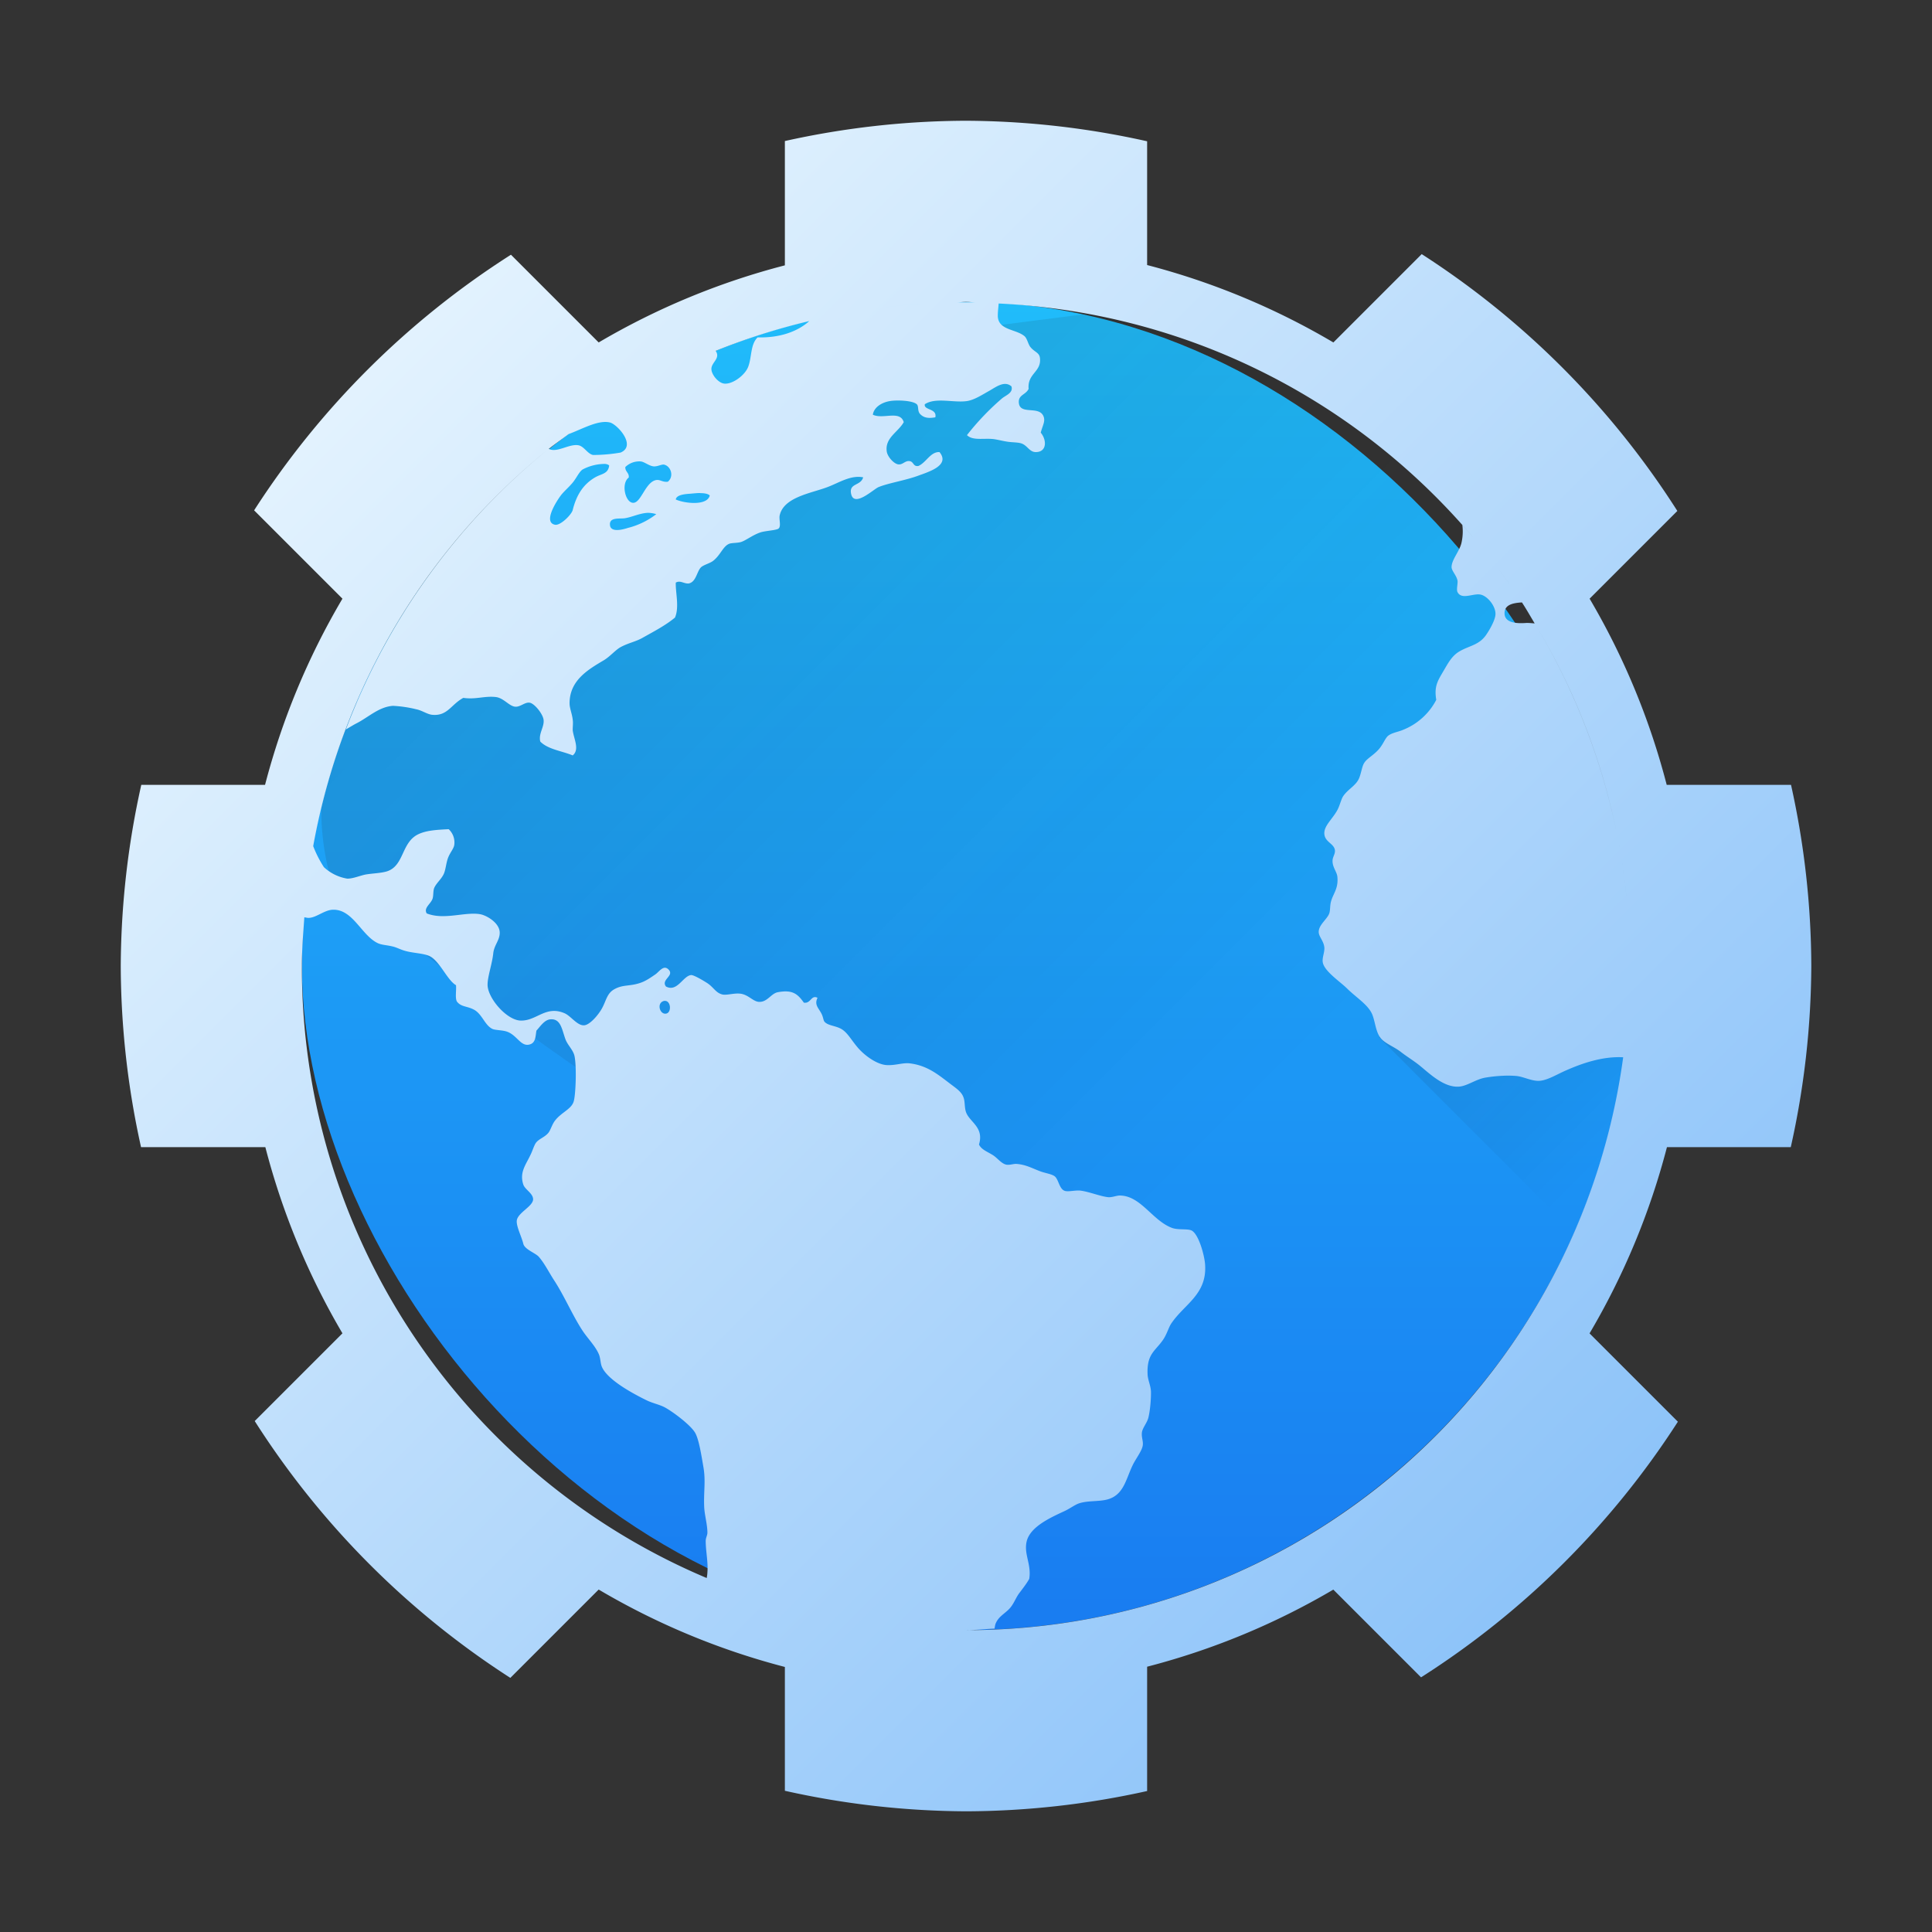 <svg xmlns="http://www.w3.org/2000/svg" xmlns:xlink="http://www.w3.org/1999/xlink" height="32" width="32"><rect width="100%" height="100%" fill="#333333" stroke="none"/><defs><linearGradient id="a"><stop offset="0" stop-color="#292c2f"/><stop offset="1" stop-opacity="0"/></linearGradient><linearGradient id="c" gradientUnits="userSpaceOnUse" x1="24" x2="24" y1="22" y2="6" gradientTransform="translate(-6 -3.25) scale(1.375)"><stop offset="0" stop-color="#197cf1"/><stop offset="1" stop-color="#20bcfa"/></linearGradient><linearGradient id="d" gradientUnits="userSpaceOnUse" x1="6.882" x2="19.465" xlink:href="#a" y1="3.153" y2="15.737" gradientTransform="translate(-6 -3.25) scale(1.375)"/><linearGradient id="e" gradientUnits="userSpaceOnUse" x1="20" x2="24" xlink:href="#a" y1="12.003" y2="16.003" gradientTransform="translate(-6 -3.25) scale(1.375)"/><linearGradient xlink:href="#b" id="f" x1="30" y1="30" x2="2" y2="2" gradientUnits="userSpaceOnUse"/><linearGradient id="b" gradientUnits="userSpaceOnUse" x2="0" y1="30" y2="2"><stop offset="0" stop-color="#7cbaf8"/><stop offset="1" stop-color="#f4fcff"/></linearGradient></defs><rect y="5" x="5" width="22" rx="11" height="22" fill="url(#c)"/><path d="M18.038 5.195l-2.338.299-3.248 1.875-1.18 2.045s-1.552 1.092-1.785 1.03c-1.978-.024-3.04.522-3.599 1.215a10.938 10.938 0 0 0-.566 1.726 4.21 4.21 0 0 0 .128 1.063c5.548 4.994 11.096 7.146 16.643 10.718a10.9 10.9 0 0 0 1.002-.754c.018-.013.034-.031.054-.046.282-.242.551-.501.808-.77.056-.06.11-.121.165-.182a10.945 10.945 0 0 0 1.375-1.866l.041-.071a10.993 10.993 0 0 0 1.434-4.935l.002-.015v-.002l-1.433-6a10.961 10.961 0 0 0-7.503-5.33z" opacity=".2" fill="url(#d)" fill-rule="evenodd"/><path d="M26.223 11.947l-3.382 5.233 3.235 3.236a10.999 10.999 0 0 0 .147-8.47z" opacity=".2" fill="url(#e)" fill-rule="evenodd"/><path d="M16 2a14 14 0 0 0-3 .336v2.059a12 12 0 0 0-3.084 1.277L8.463 4.219a14 14 0 0 0-4.254 4.234l1.463 1.463A12 12 0 0 0 4.39 13H2.34A14 14 0 0 0 2 16a14 14 0 0 0 .336 3h2.059a12 12 0 0 0 1.277 3.084l-1.453 1.453a14 14 0 0 0 4.234 4.254l1.463-1.463A12 12 0 0 0 13 27.61v2.051a14 14 0 0 0 3 .34 13.997 13.997 0 0 0 3-.336v-2.059a12 12 0 0 0 3.084-1.277l1.453 1.453a14 14 0 0 0 4.254-4.234l-1.463-1.463A12 12 0 0 0 27.61 19h2.051a14 14 0 0 0 .34-3 13.997 13.997 0 0 0-.336-3h-2.059a12 12 0 0 0-1.277-3.084l1.453-1.453a14 14 0 0 0-4.234-4.254l-1.463 1.463A12 12 0 0 0 19 4.39V2.34A14 14 0 0 0 16 2zm0 3c.051 0 .101.007.152.008h-.302a11.065 11.065 0 0 0-2.446.31c-.206.186-.513.28-.855.27-.124.118-.094.335-.16.496-.057.135-.255.282-.391.27-.1-.009-.215-.15-.215-.243 0-.112.157-.174.07-.3A10.935 10.935 0 0 0 9.42 7.189c.2-.074.418-.197.6-.2a.33.33 0 0 1 .084.009c.122.032.443.384.175.498a2.761 2.761 0 0 1-.455.04c-.093-.017-.149-.144-.244-.161-.155-.027-.354.13-.49.06.107-.086.22-.163.33-.246a10.931 10.931 0 0 1 2.434-1.378 10.926 10.926 0 0 1 1.55-.493 11.06 11.06 0 0 1 2.446-.31c.05 0 .1-.008.15-.008zm.541.027c3.06.148 5.78 1.53 7.68 3.668a.851.851 0 0 1-.016.303c-.037.146-.168.278-.162.404.01.065.081.129.098.215.008.047-.022.147 0 .19.068.132.254.02.375.04.118.019.255.188.254.321 0 .092-.088.248-.147.336-.117.179-.276.186-.443.281-.14.079-.201.212-.284.35-.088.15-.143.24-.107.457a1.059 1.059 0 0 1-.549.496c-.074.033-.175.046-.242.094-.054.038-.085.143-.162.23-.094.105-.193.147-.242.227-.039.062-.05.187-.092.27-.058.112-.179.166-.256.28-.034.054-.057.16-.096.23-.085.155-.23.265-.214.401.015.132.166.154.175.268.003.066-.042.106-.04.178.002.103.071.174.08.254.02.199-.069.277-.106.414-.018.066-.01.139-.027.191-.033.099-.173.188-.176.307-.002.084.087.152.094.27.002.082-.041.166-.026.241.028.146.288.317.402.43.153.151.35.269.417.43.055.136.056.314.162.416.078.075.206.124.306.2.095.075.199.137.3.216.163.128.408.382.669.363.135-.01.276-.12.43-.148.16-.028.364-.043.525-.028.122.014.247.086.375.08.135-.008.29-.107.443-.173.241-.106.592-.237.946-.217A10.965 10.965 0 0 1 16 27c.16 0 .315-.019.473-.025a.79.79 0 0 1 .013-.07c.048-.138.173-.182.254-.284.06-.076.089-.165.147-.24.063-.083.119-.156.16-.229.041-.244-.096-.416-.04-.63.065-.241.398-.388.632-.497.08-.038.164-.1.228-.123.162-.055.363-.023.512-.078.252-.092.277-.362.4-.592.06-.107.14-.216.149-.294.01-.07-.025-.133-.014-.215.014-.081.084-.153.107-.243.028-.116.043-.285.043-.416 0-.105-.05-.198-.056-.294-.017-.348.126-.389.256-.579.064-.093.09-.2.134-.267.216-.323.59-.479.563-.967-.008-.162-.11-.527-.229-.578-.068-.03-.222-.004-.32-.041-.316-.118-.505-.51-.834-.535-.07-.01-.134.027-.213.027-.13-.01-.328-.093-.472-.11-.091-.009-.213.028-.268 0-.084-.04-.093-.193-.16-.24-.055-.037-.16-.05-.242-.082-.132-.05-.236-.11-.389-.12-.047-.003-.107.021-.162.013-.085-.014-.152-.113-.229-.16-.097-.06-.187-.09-.228-.174.088-.289-.156-.37-.215-.537-.027-.078-.015-.174-.041-.242-.033-.1-.133-.159-.24-.242-.195-.149-.368-.288-.647-.323-.12-.015-.24.037-.388.028-.156-.01-.352-.148-.47-.282-.113-.13-.17-.247-.269-.31-.095-.06-.22-.057-.283-.12-.027-.025-.022-.07-.053-.134-.046-.096-.127-.15-.068-.268-.107-.055-.11.101-.227.08-.104-.148-.191-.217-.43-.173-.108.019-.17.156-.296.16-.105.008-.184-.116-.32-.135-.105-.014-.223.027-.297.014-.114-.024-.15-.12-.254-.188-.077-.05-.225-.136-.268-.135-.135.01-.23.289-.418.19-.09-.116.147-.176.041-.283-.082-.081-.152.036-.217.082-.074.05-.144.1-.226.132-.184.07-.3.032-.443.108-.134.069-.14.185-.215.322-.062.113-.203.275-.295.281-.113.01-.221-.155-.324-.199-.308-.133-.458.119-.713.121-.237.01-.574-.381-.563-.605.003-.135.077-.342.094-.51.014-.133.106-.215.107-.336.003-.165-.215-.29-.32-.31-.252-.046-.6.101-.889-.014-.055-.09.064-.154.096-.242.017-.051.008-.117.025-.172.032-.085.123-.152.163-.244.03-.069.036-.168.066-.254.034-.096.1-.16.107-.229a.301.301 0 0 0-.093-.254H7.43c-.222.011-.368.023-.494.08-.292.132-.236.524-.526.618-.1.031-.238.033-.35.052-.096.018-.21.07-.308.069a.743.743 0 0 1-.387-.19 1.844 1.844 0 0 1-.178-.35 11.08 11.08 0 0 0-.144 1.147 10.954 10.954 0 0 1 4.021-7.705 10.967 10.967 0 0 0-3.335 4.627c.064-.037.13-.079.187-.107.197-.104.364-.268.592-.284a1.994 1.994 0 0 1 .387.057c.101.02.183.086.271.092.248.02.306-.173.508-.281.209.03.349-.035.537-.014.13.014.222.152.322.16.085.008.16-.079.24-.066.08.012.217.185.23.28.017.122-.088.23-.054.364.128.13.357.154.537.229.119-.097.017-.276 0-.416-.001-.062.009-.118 0-.176-.01-.096-.051-.185-.052-.268-.002-.382.306-.561.562-.713.113-.066.2-.18.297-.228.137-.069.237-.083.35-.147.203-.114.379-.205.537-.335.074-.174.008-.407.013-.579.075-.044.137.022.215.014.123-.025.133-.199.203-.268.042-.04.152-.067.201-.107.124-.096.162-.242.268-.283.039-.015.127-.011.188-.027.078-.021.193-.115.322-.159.084-.03.277-.035.308-.068.042-.04.002-.154.016-.215.066-.304.522-.367.791-.469.19-.071.384-.203.592-.162-.041.145-.234.093-.201.268.045.243.37-.07.455-.106.165-.068.445-.11.66-.19.188-.068.527-.174.35-.39-.149-.008-.22.174-.35.23-.09.014-.073-.073-.149-.081-.072-.009-.113.067-.187.054-.074-.013-.178-.13-.188-.216-.03-.225.188-.316.282-.483-.062-.203-.341-.042-.512-.123.017-.12.142-.203.283-.226.116-.02.375-.01.444.052.04.035.002.12.068.174.067.062.152.058.24.043.033-.151-.198-.115-.174-.217.182-.118.476-.02.698-.052.128-.02.262-.111.377-.174.107-.062.247-.169.36-.069.033.11-.099.148-.16.202a4.28 4.28 0 0 0-.577.605c.097.096.277.047.443.066.065.009.146.03.215.041.08.014.165.01.228.026.113.027.143.148.254.148.184 0 .185-.198.082-.322.032-.126.084-.193.041-.281-.082-.165-.387-.009-.404-.215-.01-.133.114-.128.162-.229-.022-.258.214-.278.188-.51-.011-.097-.094-.098-.163-.189-.034-.047-.05-.137-.093-.174-.14-.118-.425-.096-.442-.322-.002-.077.009-.146.014-.219zm-5.979 2.616a.329.329 0 0 1 .053 0c.062.008.138.076.215.082.072.002.13-.04.174-.028.113.03.161.199.057.282-.09.01-.126-.039-.192-.028-.183.032-.25.388-.387.377-.129-.01-.197-.324-.068-.418.01-.081-.06-.094-.057-.174a.329.329 0 0 1 .206-.093zm-.552.04c.037.002.066.011.08.028-.018.143-.13.133-.24.2-.193.115-.303.292-.364.536-.016.073-.204.264-.295.244-.213-.044.06-.439.108-.498.055-.067.124-.124.187-.2.062-.074.103-.174.162-.216a.792.792 0 0 1 .362-.093zm1.59.483v.002c.068 0 .128.01.156.039-.044.177-.424.13-.563.066.009-.067.114-.085.202-.093.061-.003.136-.014.205-.014zm-.87.328a.488.488 0 0 1 .14.022 1.277 1.277 0 0 1-.47.228c-.101.033-.279.073-.296-.04-.021-.141.15-.108.242-.12.118-.017.247-.084.384-.09zm13.51.22c.352.399.677.818.969 1.265.074.113.14.23.21.347-.045-.004-.088-.009-.138-.008-.137.01-.36.01-.361-.16-.001-.139.13-.171.289-.18a10.977 10.977 0 0 0-.969-1.263zm1.211 1.663a10.91 10.91 0 0 1 1.494 4.527 10.961 10.961 0 0 0-.162-1.082 10.961 10.961 0 0 0-1.332-3.445zM5.514 15.068c.33-.01.471.42.738.551.066.033.154.034.24.055.069.014.12.044.188.066.141.048.317.044.431.094.17.077.295.4.442.484.008.087-.017.203.013.268.07.095.168.075.284.137.137.073.179.26.308.32.044.02.159.019.229.041.178.055.236.26.388.215.1-.029.093-.134.11-.229.066-.071.137-.186.24-.187.166-.008.182.172.242.334.035.092.123.171.147.267.04.168.022.667-.014.766-.041.124-.205.176-.309.313-.048.063-.071.153-.107.199-.066.08-.165.101-.213.175-.027.042-.054.13-.082.186-.08.172-.188.293-.121.498.029.084.16.143.162.242 0 .117-.25.22-.27.35-.013.095.078.265.108.389.023.093.2.151.256.214.093.106.167.256.254.39.17.26.304.58.47.833.087.132.21.251.27.389.03.068.025.153.053.215.096.217.52.443.738.55.102.05.215.07.309.121.143.08.424.293.496.418.064.112.105.384.136.563.042.234.002.417.014.672.008.137.051.277.053.416 0 .048-.026.082-.028.133-.002.167.042.357.028.525a.578.578 0 0 1-.012.096A10.978 10.978 0 0 1 5 16c0-.273.022-.54.041-.807.023.004.05.01.068.01.128 0 .264-.132.405-.135zM11 16.578a.083.083 0 0 1 .021 0c.093.008.104.196.01.211-.1.015-.152-.158-.054-.203a.083.083 0 0 1 .023-.008zm.775 9.584a11.014 11.014 0 0 0 .965.35 11.014 11.014 0 0 0 1.057.27 10.931 10.931 0 0 1-2.022-.62z" fill="url(#f)"/></svg>